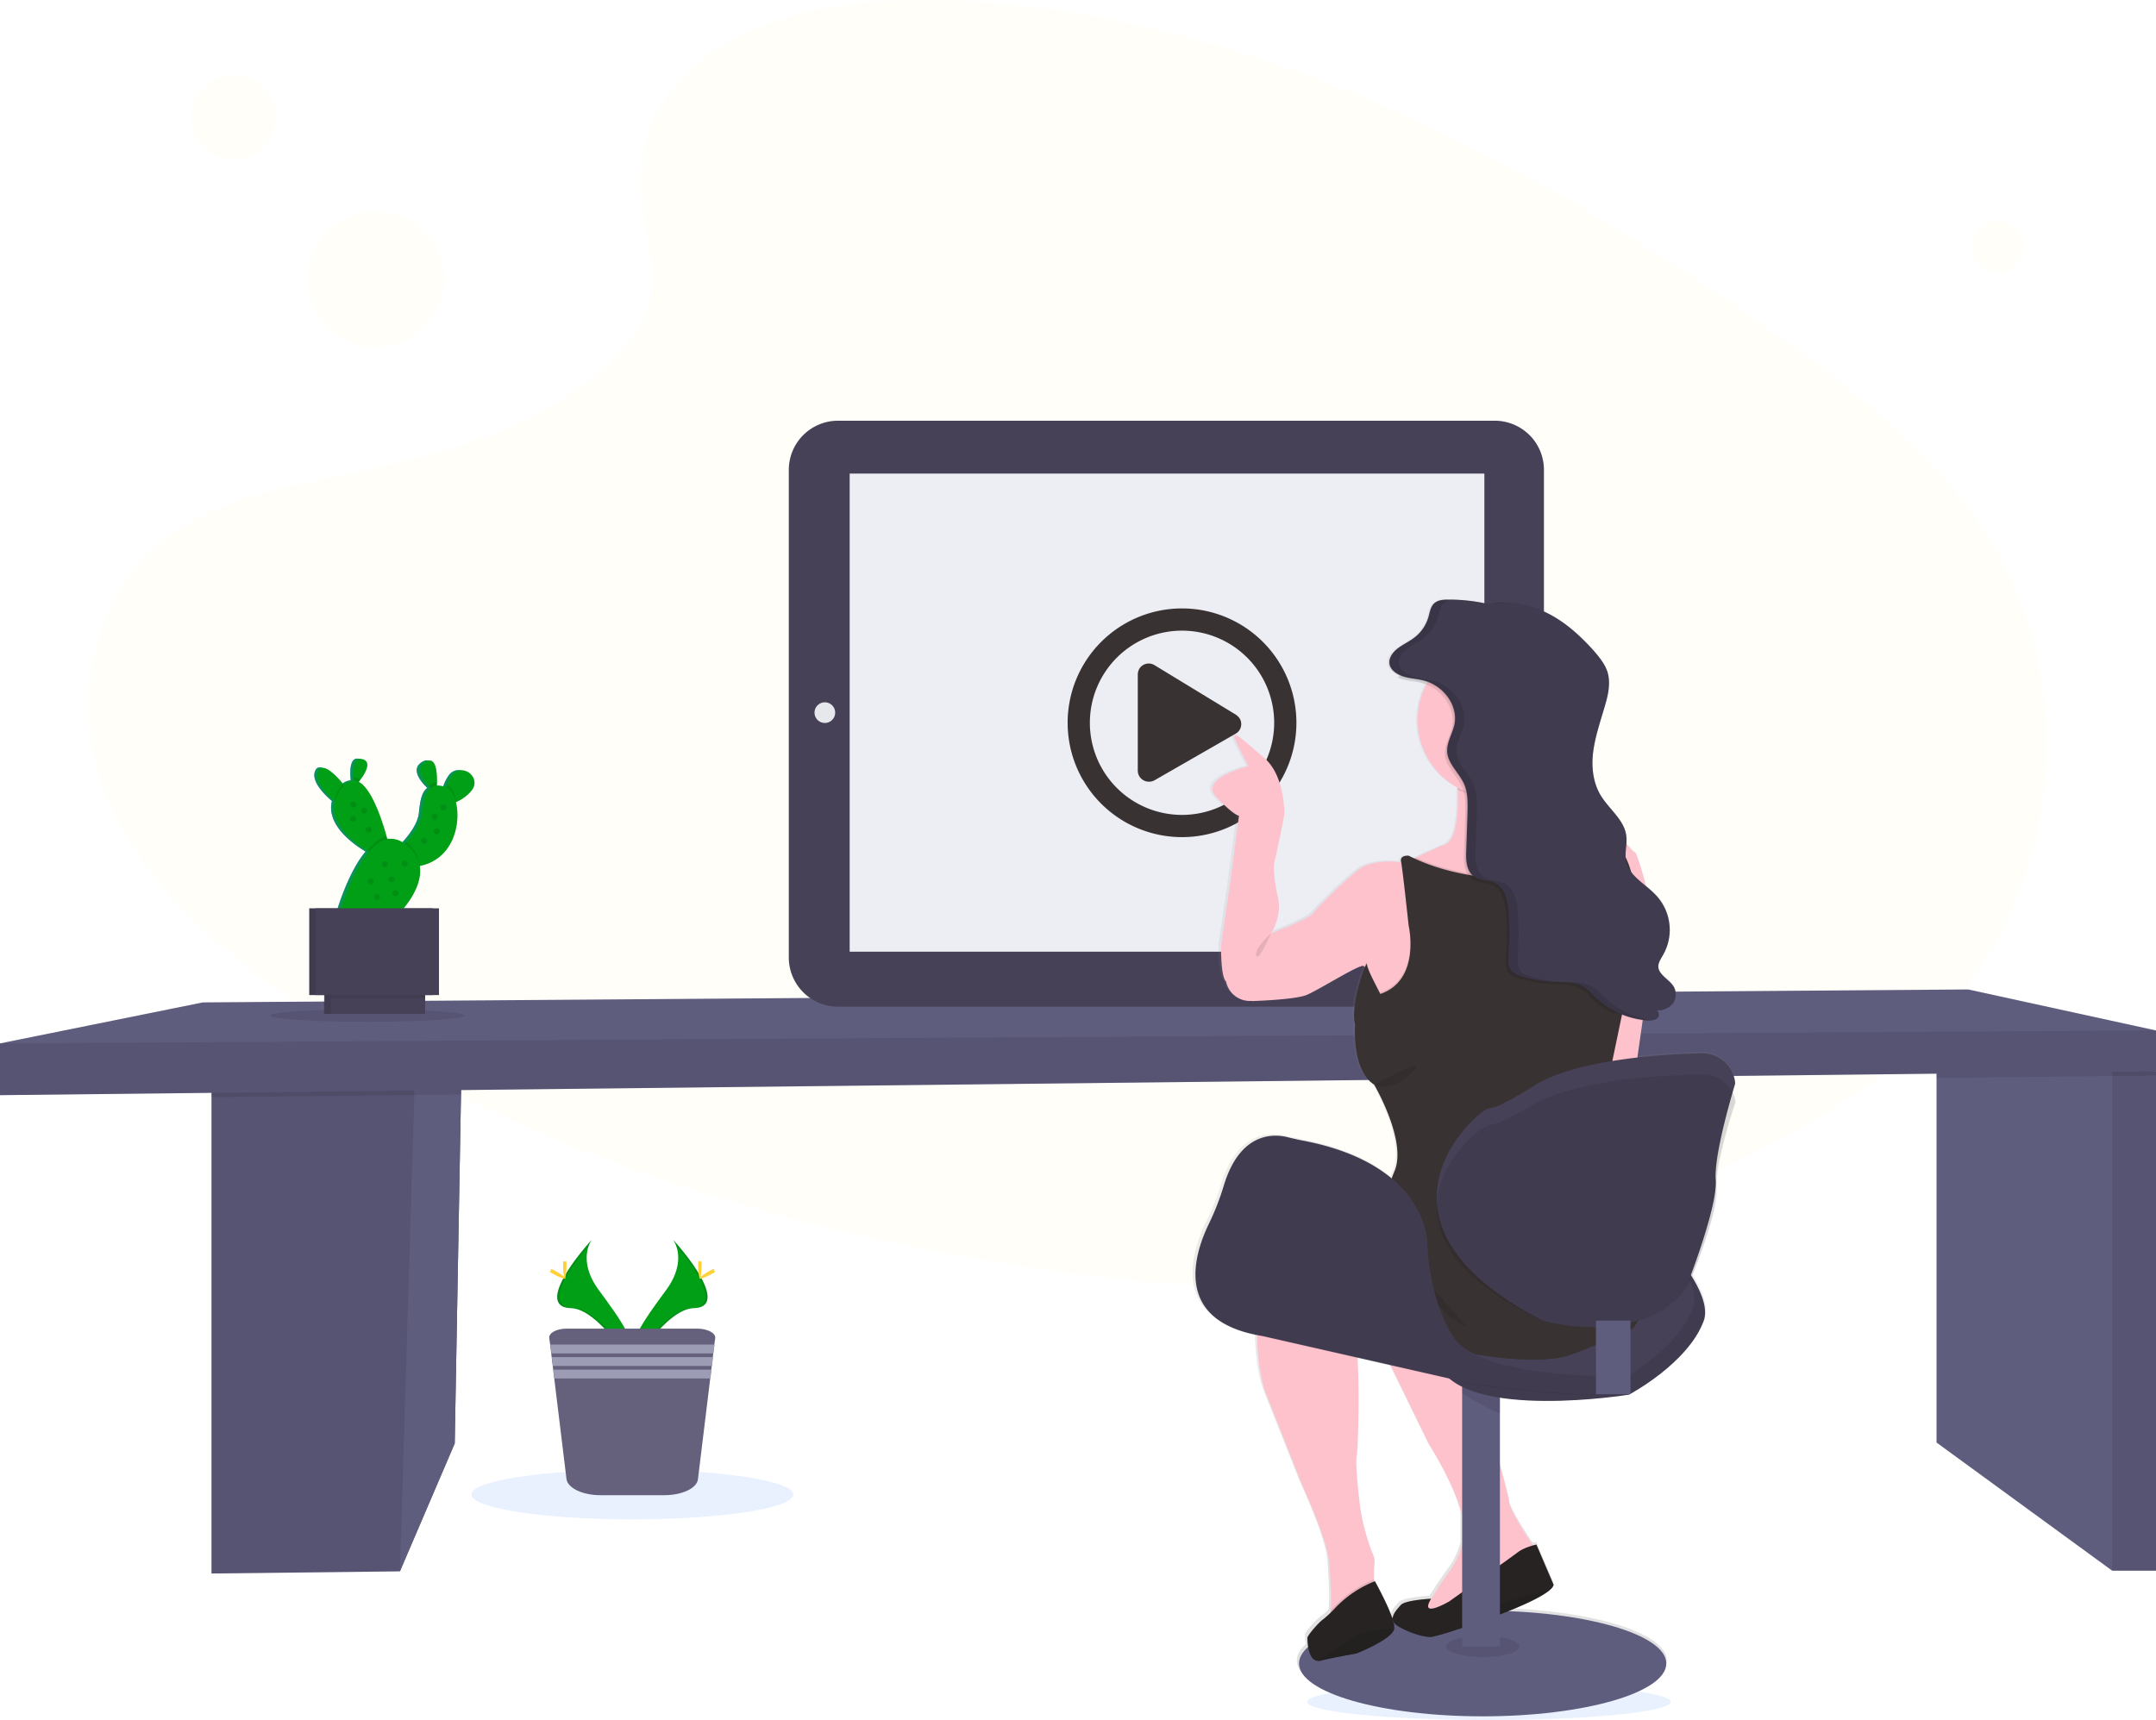 <svg id="Layer_1" data-name="Layer 1" xmlns="http://www.w3.org/2000/svg" xmlns:xlink="http://www.w3.org/1999/xlink" viewBox="0 0 999 797.2"><defs><style>.cls-1{fill:#fff5bf;}.cls-1,.cls-12,.cls-2,.cls-4{opacity:0.1;}.cls-1,.cls-11,.cls-14,.cls-2,.cls-4{isolation:isolate;}.cls-13,.cls-2{fill:#2271ff;}.cls-3{fill:#5f5d7e;}.cls-5{fill:#474157;}.cls-6{fill:#ededf4;}.cls-7{fill:#e6e8ec;}.cls-8{fill:#383232;}.cls-9{fill:url(#linear-gradient);}.cls-10{fill:#fdc2cc;}.cls-11{opacity:0.3;}.cls-14,.cls-15{fill:#009f16;}.cls-14{opacity:0.73;}.cls-16{fill:#ffd037;}.cls-17{fill:#65617d;}.cls-18{fill:#9d9cb5;}</style><linearGradient id="linear-gradient" x1="779.05" y1="1405.47" x2="779.05" y2="889.25" gradientTransform="translate(-100.5 -611.37)" gradientUnits="userSpaceOnUse"><stop offset="0" stop-color="gray" stop-opacity="0.25"/><stop offset="0.54" stop-color="gray" stop-opacity="0.12"/><stop offset="1" stop-color="gray" stop-opacity="0.1"/></linearGradient></defs><title>register1</title><path class="cls-1" d="M321.2,31.3C352,3.8,400.3-1.7,444.3.4,582.5,7.3,707.2,74,815,149.4c39,27.3,77.5,56.7,102.8,94.3,51.6,76.6,36.3,182.6-35.5,245.7-24.4,21.5-54,37.9-84.4,52.5-54,25.9-112.3,46.7-173.6,52.7-43.7,4.2-88,.8-131.5-5.1C371.3,573,252.2,536.6,152.2,474.3,108.6,447,67.3,413,49.2,368.8S42.7,268.6,87.5,242.4c18.5-10.8,40.6-15.7,62.3-20.3,31.9-6.8,64.3-13.4,93.1-27.1,29.7-14.2,64.9-41.6,59-73C295.5,88.3,290.5,58.6,321.2,31.3Z" transform="translate(0 0)"/><circle class="cls-1" cx="174.1" cy="129.4" r="31.5"/><circle class="cls-1" cx="108.1" cy="54.4" r="19.5"/><circle class="cls-1" cx="925.6" cy="114.4" r="12"/><ellipse class="cls-2" cx="689.9" cy="788.8" rx="84.2" ry="8.4"/><polygon class="cls-3" points="214 487.3 213.6 507.3 210.7 669 185.3 728.3 98 729.3 98 496.5 189.1 489.3 214 487.3"/><polygon class="cls-4" points="214 487.3 213.6 507.3 210.7 669 185.3 728.3 98 729.3 98 496.5 189.1 489.3 214 487.3"/><polygon class="cls-3" points="214 487.3 213.6 507.3 210.7 669 185.3 728.3 192 507.6 192 507.5 189.1 489.3 214 487.3"/><polygon class="cls-4" points="189.1 489.3 214 487.3 213.6 507.3 192 507.5 98 508.5 98 496.5 189.1 489.3"/><polygon class="cls-3" points="999 496.5 999 728 978.7 728 897.3 668.6 897.3 490 970 483.1 974.5 485.2 978.7 487.1 999 496.5"/><rect class="cls-4" x="978.7" y="485.2" width="20.3" height="242.8"/><polygon class="cls-4" points="999 485.2 999 498.5 978.7 498.7 897.3 499.6 897.3 490 970 483.1 974.5 485.2 978.7 487.1 978.7 485.2 999 485.2"/><polygon class="cls-3" points="999 477.6 999 496.5 0 507.6 0 483.6 94 464.6 912 458.6 999 477.6"/><polygon class="cls-4" points="999 477.6 999 496.5 0 507.6 0 483.6 999 477.6"/><path class="cls-5" d="M388.3,195H692.6a22.79,22.79,0,0,1,22.8,22.78v226a22.79,22.79,0,0,1-22.78,22.8H388.3a22.79,22.79,0,0,1-22.8-22.78v-226A22.79,22.79,0,0,1,388.28,195Z" transform="translate(0 0)"/><rect class="cls-6" x="393.7" y="219.5" width="294.1" height="221.6"/><circle class="cls-7" cx="382.2" cy="330.3" r="4.8"/><circle class="cls-7" cx="700.8" cy="330.8" r="8"/><path class="cls-8" d="M572.4,331.1l-37.6-22.9a5.12,5.12,0,0,0-7,1.95l0,.05a5.42,5.42,0,0,0-.6,2.5v44.5a5.14,5.14,0,0,0,5.18,5.1h0a5.42,5.42,0,0,0,2.5-.6l37.6-21.6a5.12,5.12,0,0,0,2-7l0,0A6.8,6.8,0,0,0,572.4,331.1Zm28.3,3.9a53,53,0,1,0-53,53h0A53,53,0,0,0,600.7,335ZM505,335a42.7,42.7,0,1,1,42.7,42.7h0A42.68,42.68,0,0,1,505,335Z" transform="translate(0 0)"/><path class="cls-9" d="M803.9,509.1a13.84,13.84,0,0,0-1.1-3.5c.8-2.6,1.3-4.2,1.3-4.2a6.64,6.64,0,0,0-.1-1,15.33,15.33,0,0,0-15.5-12.9c-6,.1-17.4.5-30,1.9.7-5,1.6-11.1,2.5-17.3l1.7.2a4.83,4.83,0,0,1,1.2.1h.5a5.51,5.51,0,0,0,3.7-1.1,2.12,2.12,0,0,0,.1-3l-.1-.1a1.84,1.84,0,0,0-.7-.5,8.74,8.74,0,0,0,7.8-3.3,7.07,7.07,0,0,0,0-8.1c-2.1-3-6.6-5-6.8-8.5-.1-2,1.2-3.8,2.3-5.6a23.32,23.32,0,0,0-3.7-28c-1.4-1.4-2.9-2.7-4.4-4-2.2-8.1-4.5-15.3-5.2-15.5-.9-.3-2.4-2.2-3.8-3.8a18.74,18.74,0,0,0-.1-4.1c-1.1-7-8-12-11.8-18.2s-4.5-13.8-3.5-20.8,3.5-13.9,5.5-20.8c1.5-5.1,2.8-10.6,1.1-15.7-1.2-3.6-3.8-6.8-6.5-9.7-6.4-7.1-13.8-13.7-22.9-18a44.36,44.36,0,0,0-20.3-4.3H695l-1.1.1h-.8l-.8.1-.8.1h0a21,21,0,0,0-2.5.4,82.85,82.85,0,0,0-18.5-2.1h-.8a8.9,8.9,0,0,0-5.3,1.3c-2.2,1.5-2.5,4.3-3.2,6.8a18.58,18.58,0,0,1-7.2,10c-2.4,1.7-5.2,3-7.5,4.8s-4.1,4.5-3.5,7.2c.5,2.2,2.6,3.9,5,4.9-.3.4-.6.7-.9,1.1a11.66,11.66,0,0,0,1.4.5c3,.9,6.2,1,9.3,1.8a24.23,24.23,0,0,1,2.5.8,35.4,35.4,0,0,0,14.5,47.7v1c.3,10.4-.5,23.1-5.8,25.3s-10.5,4.6-13.6,6.1l-1,.5c-.8-.4-1.7-.8-2.5-1.2,0,0-4.3-.5-3.5,2.7,0,0-12.8-2-19.9,3.5a191.72,191.72,0,0,0-20.9,19.9c-2.3,2.9-19.8,9.5-19.8,9.5s5.5-7.7,3.1-17.2c0,0-2.6-11.4-1.4-16s4.5-21.6,4.5-21.6.5-17.9-9.3-26.2-16.6-15-12.8-7c1.7,3.7,3.5,7.2,5.5,10.7,0,0-23.4,5.6-15.1,14.2s10.6,8.7,10.6,8.7-2.8,21.4-3.3,25.4-5,34.4-5,34.4-.3,14.5,2.3,16.7a11.44,11.44,0,0,0,12.1,9s19.9-.5,25.4-2.7,24.7-14.2,26.7-13.5c.1.1.3.1.4.3l.3.3c-2,4.4-6.7,19.5-4.7,26.9,0,0-1.8,20.9,8.8,27.7,0,0,15.3,25.9,9.6,39.9-.5,1.1-.9,2.2-1.3,3.2-8.8-7.3-22.2-14-42.7-17.7-2.1-.4-4.2-.8-6.2-1.3-5.8-1.4-21.8-2.7-29.5,22.6A105,105,0,0,1,559,566c-3,6.1-6.3,14.8-6.4,23.4-.2,12.1,6.1,24.1,28.8,28.5.3,9,1.3,19.7,4.4,27.4,6.3,15.7,16.4,41.1,16.4,41.1s12.1,25.9,12.8,36.4c.5,6.8,1.2,15.8.7,22,0,.4-.1.7-.1,1.1a34.43,34.43,0,0,1-3.4,3.1c-1.8,1-7.5,7.2-7.5,8.7a20.74,20.74,0,0,0,.4,4.3c-2.7,2.4-4.2,5-4.2,7.6,0,13.5,38.4,24.5,85.7,24.5s85.7-11,85.7-24.5c0-12.3-32-22.5-73.6-24.2,8.7-3.5,16.4-7.1,19.6-10a4.12,4.12,0,0,0,1.5-2.1l-8-18.7a15,15,0,0,0-1.6.4l-.6-.8c-3.6-5.5-10.5-16.3-10.5-19.3,0-1.1-1.8-8.1-4.5-17.6V646.7c26.3,4,60.1-1.4,60.1-1.4l.2-.1h.7v-.4c4.5-2.5,27.3-15.8,34.1-33.5,2-5.2-.5-12.5-5.4-20.5,3.5-8.6,12-30.8,11.2-39.6,0-.5-.1-1-.1-1.5a24.37,24.37,0,0,0,.1-2.7c1-13,9-36.8,9-36.8A2.38,2.38,0,0,1,803.9,509.1Zm-170-57.7c1.8,3.2,3.8,7.3,4.5,9h0C638.4,460.3,635.8,455.4,633.9,451.4Zm1.9,280.1-.2.1v-1a67.67,67.67,0,0,1,.2-7.8,9.83,9.83,0,0,0-.9-4.1,96,96,0,0,1-6.1-24.1c-1-8.7-1.8-18.2-1.3-20.7.8-3.7,1.4-31.8.5-45.7l15.5,3.5,18,36.7s11.6,17.9,15.2,32.1v14.2a33.83,33.83,0,0,1-5.4,11.7c-2.4,3.3-4.7,6.6-6.9,10-.7,1.1-1.4,2.2-2.1,3.2-.2,0-12.1.7-14.1,2.9-1.2,1.4-3.4,3.5-3.8,5.7l-.5.1c-2.4-7-8.1-16.8-8.1-16.8Z" transform="translate(0 0)"/><path class="cls-4" d="M711.9,718.6l-4,13-17,14.8-25,7.2s-11.8-6.4-7.8-7.7c1.1-.3,2.4-1.6,3.8-3.3-1.4,5.1,9.7-1.5,9.7-1.5s28.8-20.5,31.8-22.8a21.53,21.53,0,0,1,6.4-2.9C711.1,717.4,711.9,718.6,711.9,718.6Z" transform="translate(0 0)"/><path class="cls-10" d="M711.9,718.6l-4,13-17,14.8-25,7.2s-11.8-6.4-7.8-7.7c1.1-.3,2.4-1.6,3.8-3.3a40.42,40.42,0,0,0,3.3-4.8c2.1-3.4,4.5-6.8,6.8-10a35.51,35.51,0,0,0,6.3-16.6c1.8-13.8-16-41.5-16-41.5L630,603.4l45,5.5s24.3,83.3,24.3,87.3c0,3,6.8,13.8,10.4,19.3C711.1,717.4,711.9,718.6,711.9,718.6Z" transform="translate(0 0)"/><ellipse class="cls-3" cx="687" cy="771" rx="85.1" ry="24.5"/><path class="cls-8" d="M719.9,734.6a5.08,5.08,0,0,1-1.5,2.1c-6.2,5.7-29.3,14.1-43.6,18.7a113.26,113.26,0,0,1-11.4,3.3c-3.5.3-10.8-2-15.8-5.1s-.5-7.4,1.5-9.7,14-2.9,14-2.9c-5.8,9.6,8.5,1.2,8.5,1.2s28.8-20.5,31.8-22.8,8.5-3.5,8.5-3.5Z" transform="translate(0 0)"/><path class="cls-11" d="M719.9,734.6a5.08,5.08,0,0,1-1.5,2.1c-6.2,5.7-29.3,14.1-43.6,18.7a113.26,113.26,0,0,1-11.4,3.3c-3.5.3-10.8-2-15.8-5.1s-.5-7.4,1.5-9.7,14-2.9,14-2.9c-5.8,9.6,8.5,1.2,8.5,1.2s28.8-20.5,31.8-22.8,8.5-3.5,8.5-3.5Z" transform="translate(0 0)"/><path class="cls-4" d="M718.4,736.7c-6.2,5.7-29.3,14.1-43.6,18.7C687.8,744.4,709.5,738.7,718.4,736.7Z" transform="translate(0 0)"/><ellipse class="cls-4" cx="687" cy="763.1" rx="17" ry="4.9"/><rect class="cls-3" x="677.5" y="633.6" width="17.5" height="129.5"/><path class="cls-4" d="M695,640.1v15c-3.5-1.1-11.5-5.6-17.5-9.2V633.7h3.7Z" transform="translate(0 0)"/><path class="cls-5" d="M653.8,577.3s57.8-14.9,72.2-26,70.8,41.2,63.4,61-34.6,34.1-34.6,34.1-75.1,12.2-87.9-13.3S653.8,577.3,653.8,577.3Z" transform="translate(0 0)"/><path class="cls-4" d="M653.8,577.3s57.8-14.9,72.2-26,70.8,41.2,63.4,61-34.6,34.1-34.6,34.1-75.1,12.2-87.9-13.3S653.8,577.3,653.8,577.3Z" transform="translate(0 0)"/><path class="cls-5" d="M648.8,571.3s57.8-14.9,72.2-26,70.8,41.2,63.4,61-34.6,34.1-34.6,34.1-75.1,12.2-87.9-13.3S648.8,571.3,648.8,571.3Z" transform="translate(0 0)"/><path class="cls-10" d="M595.2,434.9l-6.3-2.3s5.5-7.8,3.1-17.3c0,0-2.6-11.5-1.4-16.1s4.5-21.6,4.5-21.6.5-18-9.3-26.3-16.5-15-12.7-7a109.57,109.57,0,0,0,5.5,10.8s-23.3,5.6-15,14.3,10.5,8.7,10.5,8.7-2.8,21.5-3.3,25.5-5,34.5-5,34.5-.3,14.5,2.3,16.8a11.25,11.25,0,0,0,12,9C582,463.8,603.2,440.4,595.2,434.9Z" transform="translate(0 0)"/><path class="cls-10" d="M746.2,388.9v14l-14.5,4.7L707,425.8l-6.5,4.8-29.3-11.8-18.5-19.5s.9-.5,2.5-1.3l1-.5c3.1-1.6,8.1-4,13.5-6.2s6.1-14.9,5.8-25.4v-1c-.3-7.4-1-13.4-1-13.4s3-.6,7.5-1.2c12.3-1.8,35.3-4.3,33.3,3.2a17.12,17.12,0,0,0,0,7.8c.1.3.1.6.2.9,2.1,9.1,8.5,18.6,8.5,18.6l20,7.2.6.2Z" transform="translate(0 0)"/><path class="cls-10" d="M746.2,393.1v-4.3a12.91,12.91,0,0,1,4.8,0c1.8.5,5.1,5.8,6.6,6.3s10.7,34.8,9.7,37.8-10.5,70.7-10.5,70.7l-19,21L734,466.8l12.3-34.3Z" transform="translate(0 0)"/><path class="cls-10" d="M647.4,550.4s-17.4,3.8-15.2,9.3,12,5.8,12,5.8Z" transform="translate(0 0)"/><path class="cls-10" d="M671.7,439.4,658.4,468l-15.8,11.5-2.8-17.8s-5.3-11.8-7.6-13.7a1.31,1.31,0,0,0-.4-.3c-2-.8-21,11.3-26.5,13.5S580,464,580,464l8.8-31.3s17.5-6.5,19.8-9.5,13.8-14.5,20.8-20,19.8-3.5,19.8-3.5l.2.1,3.3,1.4,9.5,23.3Z" transform="translate(0 0)"/><path class="cls-10" d="M636.9,724.2a67.67,67.67,0,0,0-.2,7.8c.1,2.8.2,5.2.2,5.2l-5.8,12s-19.8,6.5-16.5,3.8c1.1-1,1.7-3.4,2-6.7.5-6.2-.2-15.2-.7-22.1-.8-10.5-12.8-36.5-12.8-36.5s-10-25.5-16.3-41.3-4-44.3-4-44.3,1-21.5,5.5-28,22-8.8,22-8.8l8.2,27.2s6.8,25.5,9.3,29.3,1.8,48.5.8,53.3c-.5,2.4.3,12,1.3,20.7A96.69,96.69,0,0,0,636,720,7.57,7.57,0,0,1,636.9,724.2Z" transform="translate(0 0)"/><path class="cls-4" d="M636.9,737.2l-5.8,12s-19.8,6.5-16.5,3.8c1.1-1,1.7-3.4,2-6.7l2.3-2.3a49.78,49.78,0,0,1,17.8-11.9h0C636.8,734.8,636.9,737.2,636.9,737.2Z" transform="translate(0 0)"/><path class="cls-8" d="M646,755h0c-1,4.9-17.5,11.4-17.5,11.4s-10.5,1.8-16.5,3.3a3.31,3.31,0,0,1-1.4.1c-4.6-.3-4.8-9.3-4.8-10.6s5.8-7.8,7.5-8.8a56.14,56.14,0,0,0,5.6-5.3,51.29,51.29,0,0,1,18.2-12.2h0C637,732.9,646.8,750.1,646,755Z" transform="translate(0 0)"/><path class="cls-11" d="M646,755h0c-1,4.9-17.5,11.4-17.5,11.4s-10.5,1.8-16.5,3.3a3.31,3.31,0,0,1-1.4.1c-4.6-.3-4.8-9.3-4.8-10.6s5.8-7.8,7.5-8.8a57.13,57.13,0,0,0,5.6-5.4,50.91,50.91,0,0,1,17.9-12l.3-.1S646.8,750.1,646,755Z" transform="translate(0 0)"/><path class="cls-4" d="M646,755h0c-1,4.9-17.5,11.4-17.5,11.4s-10.5,1.8-16.5,3.3a3.31,3.31,0,0,1-1.4.1c5.4-3.7,18.6-12.7,20.4-12.9S641.5,754.2,646,755Z" transform="translate(0 0)"/><path class="cls-4" d="M715.4,362.3c-6.2,5.1-11.9,4.4-20.5,4.4-6.2,0-14.3,2.2-19.5-.6-.2-7.8-1-14.4-1-14.4s43.5-8.3,40.8,2A17.88,17.88,0,0,0,715.4,362.3Z" transform="translate(0 0)"/><path class="cls-10" d="M728.4,333.7a35.84,35.84,0,0,1-35.8,35.8h0a24.37,24.37,0,0,1-2.7-.1h0a35.76,35.76,0,1,1,38.5-35.7Z" transform="translate(0 0)"/><path class="cls-4" d="M662.2,424.4l9.5,15L658.4,468l-15.8,11.5-2.8-17.8s-5.3-11.8-7.6-13.7c.7-1.6,1.1-2.4,1.1-1.8,0,2.5,6.2,13.8,6.2,13.8,19-6.5,13.1-31.8,13.1-31.8s-2.4-22.5-3.3-28.4l3.3,1.4Z" transform="translate(0 0)"/><path class="cls-4" d="M746.2,388.9v14l-14.5,4.7L707,425.8l-6.5,4.8-29.3-11.8-18.5-19.5s.9-.5,2.5-1.3l1-.5c12.9,5.9,26.8,8,36.8,8.8a106,106,0,0,0,13.8.3c37.7-6,38.8-15.1,37.8-18.3Z" transform="translate(0 0)"/><path class="cls-8" d="M756.9,615.6a295.52,295.52,0,0,1-29,12.3c-17.3,6.3-55.3-2-60-3.3s-41.3-15.8-55.3-21.3-17.5-1-20.8-1.5-5.5-6.8-6-8.5,9-17,14.3-24.8,21-6.3,23.3-6.8,18,0,18,0-1-5,4.8-19-9.5-40-9.5-40c-10.5-6.8-8.8-27.8-8.8-27.8-2.5-9.3,5.5-30.5,5.5-28s6.2,13.8,6.2,13.8c19-6.5,13.1-31.8,13.1-31.8s-2.8-26.3-3.5-29.5,3.5-2.8,3.5-2.8c.8.4,1.6.8,2.5,1.2,13.2,6.2,27.6,8.5,37.8,9.2a106,106,0,0,0,13.8.3c45.7-7.4,37.6-19.1,37.3-19.5l2.2.8c16.5,12,11.5,51.8,11.5,51.8l-6.2,29.7L747,492.2s16.3,98.5,17.8,103.5S756.9,615.6,756.9,615.6Z" transform="translate(0 0)"/><path class="cls-4" d="M635.2,570.6c-1,.8-12.3,24-4,30.5S635.2,570.6,635.2,570.6Z" transform="translate(0 0)"/><path class="cls-4" d="M643.2,573.9c.3.8,23.5,37.8,36.3,40.8Z" transform="translate(0 0)"/><path class="cls-4" d="M699.2,281.1l-3.7.8a18.36,18.36,0,0,1,3.1-.9Z" transform="translate(0 0)"/><path class="cls-4" d="M755.2,440.6l-7,29.7a33.83,33.83,0,0,1-9.7-6.5c-2.2-2.1-4.2-4.5-7.1-5.9-3.7-1.8-8.1-1.5-12.3-1.7a61.91,61.91,0,0,1-15.4-2.6,11.52,11.52,0,0,1-4-1.9c-2.4-2.1-2.2-5.5-2-8.5a142.66,142.66,0,0,0,.2-17.3c-.1-1.1-.1-2.2-.2-3.2-.4-4.8-1.7-10.4-6.6-12.5-2.5-1-5.6-.9-8-2.1a9.12,9.12,0,0,1-1-.6c-3.6-2.5-3.9-7.6-3.8-11.8.2-5.8.4-11.7.6-17.5a49.42,49.42,0,0,0-.2-8.6h0a17.58,17.58,0,0,0-1.6-5.5c-2.2-4.6-6.7-8.5-7.5-13.4,0-.2-.1-.5-.1-.7-.4-4.4,2.3-8.5,3.3-12.8,1.9-8.7-4.6-18.2-14.2-20.7-3-.8-6.2-.9-9.2-1.8a7.78,7.78,0,0,1-1.4-.5c7.2-9.7,19.7-16,33.7-16,22.3,0,40.4,16,40.4,35.8,0,11.2-5.8,21.2-14.9,27.8.1.3.1.6.2.9,2.3,9.1,9.6,18.6,9.6,18.6l22.6,7.2,2.5.8C760.9,400.9,755.2,440.6,755.2,440.6Z" transform="translate(0 0)"/><path class="cls-4" d="M767.5,469.3a1.23,1.23,0,0,1-.6-.1C767.1,469.2,767.3,469.3,767.5,469.3Z" transform="translate(0 0)"/><path class="cls-5" d="M690.2,280.1a81.91,81.91,0,0,0-19.1-2.2c-2.1,0-4.3.1-6,1.3-2.2,1.5-2.5,4.4-3.2,6.8a18.58,18.58,0,0,1-7.2,10c-2.4,1.7-5.2,3-7.4,4.8s-4,4.5-3.4,7.2,3.6,4.7,6.6,5.6,6.2,1,9.2,1.8c9.6,2.5,16.1,12,14.2,20.6-1,4.3-3.7,8.4-3.3,12.8.5,5.2,5.3,9.3,7.6,14.1,2.1,4.4,1.9,9.4,1.8,14.2l-.6,17.5c-.2,4.6.2,10.2,4.8,12.4,2.4,1.2,5.5,1.1,8,2.1,4.9,2.1,6.2,7.7,6.6,12.5a127.56,127.56,0,0,1,.1,20.5c-.2,3-.4,6.4,2,8.5a9.8,9.8,0,0,0,4,1.9,57.91,57.91,0,0,0,15.4,2.6c4.2.2,8.6-.1,12.3,1.7,2.9,1.4,4.9,3.8,7.1,5.9a39.33,39.33,0,0,0,23.2,10.2c1.8.2,4,.1,5.2-1.1s.5-3.8-1.3-3.6a8.94,8.94,0,0,0,8.4-3.2,7.23,7.23,0,0,0,0-8.2c-2.1-3-6.5-5-6.8-8.6-.1-2,1.2-3.8,2.2-5.6a23.43,23.43,0,0,0-3.6-28c-4.7-4.9-11.7-8.5-13.4-14.8-1.1-4.2.6-8.5-.1-12.8-1-7-7.9-12-11.7-18.2s-4.5-13.8-3.5-20.9,3.4-14,5.4-20.9c1.5-5.1,2.7-10.6,1.1-15.7-1.2-3.6-3.8-6.8-6.4-9.8-6.4-7.1-13.7-13.8-22.8-18s-20.1-5.9-29.7-2.7" transform="translate(0 0)"/><path class="cls-4" d="M690.2,280.1a81.91,81.91,0,0,0-19.1-2.2c-2.1,0-4.3.1-6,1.3-2.2,1.5-2.5,4.4-3.2,6.8a18.58,18.58,0,0,1-7.2,10c-2.4,1.7-5.2,3-7.4,4.8s-4,4.5-3.4,7.2,3.6,4.7,6.6,5.6,6.2,1,9.2,1.8c9.6,2.5,16.1,12,14.2,20.6-1,4.3-3.7,8.4-3.3,12.8.5,5.2,5.3,9.3,7.6,14.1,2.1,4.4,1.9,9.4,1.8,14.2l-.6,17.5c-.2,4.6.2,10.2,4.8,12.4,2.4,1.2,5.5,1.1,8,2.1,4.9,2.1,6.2,7.7,6.6,12.5a127.56,127.56,0,0,1,.1,20.5c-.2,3-.4,6.4,2,8.5a9.8,9.8,0,0,0,4,1.9,57.91,57.91,0,0,0,15.4,2.6c4.2.2,8.6-.1,12.3,1.7,2.9,1.4,4.9,3.8,7.1,5.9a39.33,39.33,0,0,0,23.2,10.2c1.8.2,4,.1,5.2-1.1s.5-3.8-1.3-3.6a8.94,8.94,0,0,0,8.4-3.2,7.23,7.23,0,0,0,0-8.2c-2.1-3-6.5-5-6.8-8.6-.1-2,1.2-3.8,2.2-5.6a23.43,23.43,0,0,0-3.6-28c-4.7-4.9-11.7-8.5-13.4-14.8-1.1-4.2.6-8.5-.1-12.8-1-7-7.9-12-11.7-18.2s-4.5-13.8-3.5-20.9,3.4-14,5.4-20.9c1.5-5.1,2.7-10.6,1.1-15.7-1.2-3.6-3.8-6.8-6.4-9.8-6.4-7.1-13.7-13.8-22.8-18s-20.1-5.9-29.7-2.7" transform="translate(0 0)"/><path class="cls-4" d="M636.7,502.9s8.5,3.3,17.5-5.8S636.7,502.9,636.7,502.9Z" transform="translate(0 0)"/><g class="cls-12"><path d="M693.9,280a41.86,41.86,0,0,1,5-.6,40.93,40.93,0,0,0-7,.2Z" transform="translate(0 0)"/><path d="M744.1,462.8c-2.2-2.1-4.2-4.5-7.1-5.9-3.7-1.8-8.1-1.5-12.3-1.7a61.91,61.91,0,0,1-15.4-2.6,11.52,11.52,0,0,1-4-1.9c-2.4-2.1-2.2-5.5-2-8.5a127.56,127.56,0,0,0-.1-20.5c-.4-4.8-1.7-10.4-6.7-12.5-2.5-1.1-5.6-.9-8-2.1-4.6-2.3-5-7.8-4.8-12.4.2-5.8.4-11.7.6-17.5.2-4.8.3-9.8-1.8-14.2-2.3-4.9-7.1-8.9-7.6-14.1-.4-4.4,2.3-8.5,3.3-12.8,1.9-8.7-4.6-18.2-14.2-20.6-3-.8-6.2-.9-9.2-1.8s-5.9-2.8-6.5-5.5,1.2-5.4,3.4-7.2,5.1-3.1,7.4-4.8a18.36,18.36,0,0,0,7.1-10c.7-2.4,1-5.2,3.2-6.8a7.28,7.28,0,0,1,4.1-1.2h-2.7c-2.1,0-4.3.1-6,1.3-2.2,1.6-2.5,4.4-3.2,6.8a18.58,18.58,0,0,1-7.2,10c-2.4,1.7-5.2,3-7.4,4.8s-4,4.5-3.4,7.2,3.5,4.6,6.5,5.5,6.2,1,9.2,1.8c9.6,2.5,16.1,12,14.2,20.6-1,4.3-3.7,8.4-3.3,12.8.5,5.2,5.3,9.3,7.6,14.1,2.1,4.4,1.9,9.4,1.8,14.2-.2,5.8-.4,11.7-.6,17.5-.2,4.6.2,10.2,4.8,12.4,2.4,1.2,5.5,1.1,8,2.1,4.9,2.1,6.2,7.7,6.6,12.5a127.56,127.56,0,0,1,.1,20.5c-.2,3-.4,6.4,2,8.5a9.8,9.8,0,0,0,4,1.9,57.91,57.91,0,0,0,15.4,2.6c4.2.2,8.6-.1,12.3,1.7,2.9,1.4,4.9,3.8,7.1,5.9a39.33,39.33,0,0,0,23.2,10.2,12.16,12.16,0,0,0,3.3-.1A40.18,40.18,0,0,1,744.1,462.8Z" transform="translate(0 0)"/></g><path class="cls-4" d="M588.9,432.6s-8,7.3-6.8,10.3S588.9,432.6,588.9,432.6Z" transform="translate(0 0)"/><path class="cls-5" d="M596.3,527c-5.8-1.4-21.7-2.7-29.3,22.7a120.11,120.11,0,0,1-6.7,17.2c-7.3,14.9-16.6,45.6,24.6,52.3l99,22.5s53,6.5,56.5,4,3-8,3-8-58.5,0-70-18-12-42.5-12-42.5,1.4-37.8-59-48.8C600.5,528,598.4,527.5,596.3,527Z" transform="translate(0 0)"/><path class="cls-4" d="M596.3,527.2c-5.8-1.4-21.7-2.7-29.3,22.7a120.11,120.11,0,0,1-6.7,17.2c-7.3,14.9-16.6,45.6,24.6,52.3l99,22.5s53,6.5,56.5,4,3-8,3-8-58.5,0-70-18-12-42.5-12-42.5,1.4-37.8-59-48.8C600.5,528.1,598.4,527.6,596.3,527.2Z" transform="translate(0 0)"/><path class="cls-5" d="M803.9,501.1a15.25,15.25,0,0,0-15.5-12.9c-14.2.3-58.1,2.2-78.4,15.5,0,0-15.5,10-20,10s-65.5,52,25,98.5c0,0,48.5,13.8,67.5-18.6,0,0,13.5-34.8,12.5-46.8s9-44.5,9-44.5A9.71,9.71,0,0,0,803.9,501.1Z" transform="translate(0 0)"/><path class="cls-4" d="M803.9,509.9c-1.1-7-7.8-12.1-15.5-11.9-14.2.2-58.1,2-78.4,14.3,0,0-15.5,9.2-20,9.2s-65.5,48,25,90.9c0,0,48.5,12.7,67.5-17.2,0,0,13.5-32.1,12.5-43.3s9-41.1,9-41.1A5.51,5.51,0,0,0,803.9,509.9Z" transform="translate(0 0)"/><rect class="cls-3" x="739.5" y="612.1" width="16" height="34.1"/><ellipse class="cls-4" cx="170.2" cy="470.7" rx="45" ry="2.9"/><path class="cls-13" d="M208,359.3a18,18,0,0,0-2.3,4.3c-.1.4-.3.8-.4,1.2-.3-.1-.5-.2-.8-.3a10.92,10.92,0,0,0-3.6-.3c0-.5.1-1,.1-1.5.1-5.3-.5-12.6-5.5-9.5-4.8,3-1.4,8,1.7,11.2l.8.8c-2.8,2-3.4,6.7-3.9,11.6s-4.6,10.3-7.4,13.3c-.3.3-.5.6-.8.9a10.12,10.12,0,0,0-8-2.1,9.72,9.72,0,0,0-.4-1.4c-2.2-8.1-6.9-22.1-12.8-25.2l.8-1c2.5-3.3,5.4-8.2,1.2-9.5s-4.6,4.3-4.3,8.4c0,.5.1,1,.1,1.5a6.56,6.56,0,0,0-4.4,2.1l-.6-.8c-3.4-4-9.6-10.4-11.5-5.6-1.8,4.5,3.7,10.3,7.6,13.7l.2.2c-2.6,10.5,8.7,19.1,14.8,22.9l.8.5c-8.4,9.9-13.6,28.5-13.6,28.5l23.5,4.2s15.6-13.5,13.6-26.1h.2c15.6-3.1,19.1-19.7,16.7-29.6l.3-.1a17.57,17.57,0,0,0,7.2-5.5C221.7,360.1,212.5,353.3,208,359.3Z" transform="translate(0 0)"/><path class="cls-14" d="M208,359.3a18,18,0,0,0-2.3,4.3c-.1.4-.3.8-.4,1.2-.3-.1-.5-.2-.8-.3a10.92,10.92,0,0,0-3.6-.3c0-.5.1-1,.1-1.5.1-5.3-.5-12.6-5.5-9.5-4.8,3-1.4,8,1.7,11.2l.8.8c-2.8,2-3.4,6.7-3.9,11.6s-4.6,10.3-7.4,13.3c-.3.3-.5.6-.8.9a10.12,10.12,0,0,0-8-2.1,9.72,9.72,0,0,0-.4-1.4c-2.2-8.1-6.9-22.1-12.8-25.2l.8-1c2.5-3.3,5.4-8.2,1.2-9.5s-4.6,4.3-4.3,8.4c0,.5.1,1,.1,1.5a6.56,6.56,0,0,0-4.4,2.1l-.6-.8c-3.4-4-9.6-10.4-11.5-5.6-1.8,4.5,3.7,10.3,7.6,13.7l.2.2c-2.6,10.5,8.7,19.1,14.8,22.9l.8.5c-8.4,9.9-13.6,28.5-13.6,28.5l23.5,4.2s15.6-13.5,13.6-26.1h.2c15.6-3.1,19.1-19.7,16.7-29.6l.3-.1a17.57,17.57,0,0,0,7.2-5.5C221.7,360.1,212.5,353.3,208,359.3Z" transform="translate(0 0)"/><path class="cls-15" d="M161.2,366l-2.7,8.1s-1.5-1.1-3.5-2.8c-3.9-3.4-9.4-9.2-7.6-13.7,1.9-4.8,8.1,1.5,11.5,5.6C160.3,364.8,161.2,366,161.2,366Z" transform="translate(0 0)"/><path class="cls-15" d="M167,361.4a26.54,26.54,0,0,1-2.7,3.1c-.2-1.4-.4-2.8-.5-4.2-.2-4.1.2-9.6,4.3-8.4S169.5,358.1,167,361.4Z" transform="translate(0 0)"/><path class="cls-15" d="M202.5,362.7c-.1,2.6-.3,4.8-.3,4.8a25,25,0,0,1-3.4-3.1c-3.1-3.2-6.5-8.2-1.7-11.2S202.6,357.4,202.5,362.7Z" transform="translate(0 0)"/><path class="cls-15" d="M218.7,366.2a18.55,18.55,0,0,1-7.2,5.5l-2.4.9-3.2-4.5a31.76,31.76,0,0,1,1.3-4.4,18,18,0,0,1,2.3-4.3C214,353.3,223.1,360.1,218.7,366.2Z" transform="translate(0 0)"/><path class="cls-4" d="M158.9,363.2c1.4,1.6,2.3,2.8,2.3,2.8l-2.7,8.1s-1.5-1.1-3.5-2.8a15.65,15.65,0,0,1,3.1-7.1A7,7,0,0,0,158.9,363.2Z" transform="translate(0 0)"/><path class="cls-4" d="M167,361.4a26.54,26.54,0,0,1-2.7,3.1c-.2-1.4-.4-2.8-.5-4.2A6.81,6.81,0,0,1,167,361.4Z" transform="translate(0 0)"/><path class="cls-15" d="M180.5,393.4l-6.8,3a30.74,30.74,0,0,1-3.6-2.1c-7.2-4.4-21.6-15.6-12-28.7s17.8,10.4,21,21.9C180,391,180.5,393.4,180.5,393.4Z" transform="translate(0 0)"/><path class="cls-4" d="M198.7,364.4a5.8,5.8,0,0,1,3.8-1.7c-.1,2.6-.3,4.8-.3,4.8A35.42,35.42,0,0,1,198.7,364.4Z" transform="translate(0 0)"/><path class="cls-4" d="M211.5,371.6l-2.4.9-3.2-4.5a31.76,31.76,0,0,1,1.3-4.4C209.3,364.8,210.8,367.8,211.5,371.6Z" transform="translate(0 0)"/><path class="cls-15" d="M194.5,401.4l-1.1.2c-22.9,3.5-7.6-8.9-7.6-8.9s1-1,2.4-2.5c2.8-3,6.9-8.4,7.4-13.3.7-7.4,1.5-14.4,10.3-12.4S216.3,397,194.5,401.4Z" transform="translate(0 0)"/><rect class="cls-5" x="150.3" y="458.4" width="43.8" height="11.5"/><rect class="cls-5" x="143.3" y="421" width="57.2" height="40.2"/><rect class="cls-4" x="149.9" y="458.4" width="43.8" height="11.5"/><rect class="cls-4" x="143.2" y="421" width="57.2" height="40.2"/><rect class="cls-5" x="153.2" y="458.4" width="43.8" height="11.5"/><path class="cls-4" d="M179.1,387.6c1,3.4,1.5,5.8,1.5,5.8l-6.8,3a30.74,30.74,0,0,1-3.6-2.1C172.7,391,175.8,388.4,179.1,387.6Z" transform="translate(0 0)"/><path class="cls-4" d="M194.5,401.4l-1.1.2c-22.9,3.5-7.6-8.9-7.6-8.9s1-1,2.4-2.5C192.5,393.6,194.3,397.5,194.5,401.4Z" transform="translate(0 0)"/><path class="cls-15" d="M157.3,423.3s12.8-46,30.9-31.8-7.3,36-7.3,36Z" transform="translate(0 0)"/><circle class="cls-4" cx="163.7" cy="372.9" r="1.4"/><circle class="cls-4" cx="163.6" cy="379.6" r="1.4"/><circle class="cls-4" cx="205.4" cy="374.2" r="1.4"/><circle class="cls-4" cx="171.8" cy="408.6" r="1.4"/><circle class="cls-4" cx="202.4" cy="385.4" r="1.4"/><circle class="cls-4" cx="187.5" cy="400.2" r="1.4"/><circle class="cls-4" cx="168.7" cy="375.8" r="1.4"/><circle class="cls-4" cx="201.4" cy="378.5" r="1.4"/><circle class="cls-4" cx="196.5" cy="389.7" r="1.4"/><circle class="cls-4" cx="181.4" cy="407.6" r="1.4"/><circle class="cls-4" cx="178.3" cy="400.5" r="1.4"/><circle class="cls-4" cx="170.8" cy="384.5" r="1.4"/><rect class="cls-4" x="153.2" y="458.4" width="43.8" height="4.2"/><rect class="cls-5" x="146.2" y="421" width="57.2" height="40.2"/><circle class="cls-4" cx="183.3" cy="414" r="1.4"/><circle class="cls-4" cx="174.7" cy="415.8" r="1.4"/><path class="cls-15" d="M311.9,574.6s7.1,9.3-3.3,23.4-19,26-15.6,34.8c0,0,15.7-26.2,28.5-26.5S326,590.4,311.9,574.6Z" transform="translate(0 0)"/><path class="cls-4" d="M311.9,574.6a15.62,15.62,0,0,1,1.5,2.9c12.5,14.7,19.1,28.4,7.1,28.7-11.2.4-24.6,20.4-27.8,25.4a5.64,5.64,0,0,0,.4,1.2s15.7-26.2,28.5-26.5S326,590.4,311.9,574.6Z" transform="translate(0 0)"/><path class="cls-16" d="M325.1,586.5c0,3.3-.4,5.9-.8,5.9s-.8-2.7-.8-5.9.5-1.7.9-1.7S325.1,583.2,325.1,586.5Z" transform="translate(0 0)"/><path class="cls-16" d="M329.7,590.5c-2.9,1.6-5.4,2.5-5.6,2.1s1.9-2,4.8-3.6,1.7-.4,2,0S332.6,588.9,329.7,590.5Z" transform="translate(0 0)"/><path class="cls-15" d="M274.2,574.6s-7.1,9.3,3.3,23.4,19,26,15.5,34.8c0,0-15.7-26.2-28.5-26.5S260.1,590.4,274.2,574.6Z" transform="translate(0 0)"/><path class="cls-4" d="M274.2,574.6a15.62,15.62,0,0,0-1.5,2.9c-12.5,14.7-19.1,28.4-7.1,28.7,11.2.4,24.6,20.4,27.8,25.4a5.64,5.64,0,0,1-.4,1.2s-15.7-26.2-28.5-26.5S260.1,590.4,274.2,574.6Z" transform="translate(0 0)"/><path class="cls-16" d="M260.9,586.5c0,3.3.4,5.9.8,5.9s.8-2.7.8-5.9-.5-1.7-.9-1.7S260.9,583.2,260.9,586.5Z" transform="translate(0 0)"/><path class="cls-16" d="M256.4,590.5c2.9,1.6,5.4,2.5,5.6,2.1s-1.9-2-4.8-3.6-1.7-.4-2,0S253.5,588.9,256.4,590.5Z" transform="translate(0 0)"/><ellipse class="cls-2" cx="293" cy="692.7" rx="74.6" ry="11.5"/><path class="cls-17" d="M331.4,620.2l-.4,2.9-.5,4.1-.2,1.7-.5,4.1-.2,1.7-.5,4.1-5.7,46.8c-.5,4.2-7.3,7.4-15.6,7.4H278.1c-8.2,0-15-3.3-15.6-7.4l-5.7-46.8-.5-4.1-.2-1.7-.5-4.1-.2-1.7-.5-4.1-.4-2.9c-.3-2.4,3.4-4.4,8.1-4.4h60.7C328,615.9,331.7,617.9,331.4,620.2Z" transform="translate(0 0)"/><polygon class="cls-18" points="331.1 623.2 330.6 627.3 255.5 627.3 255 623.2 331.1 623.2"/><polygon class="cls-18" points="330.4 629 329.9 633.1 256.2 633.1 255.7 629 330.4 629"/><polygon class="cls-18" points="329.7 634.8 329.2 638.9 256.9 638.9 256.4 634.8 329.7 634.8"/></svg>